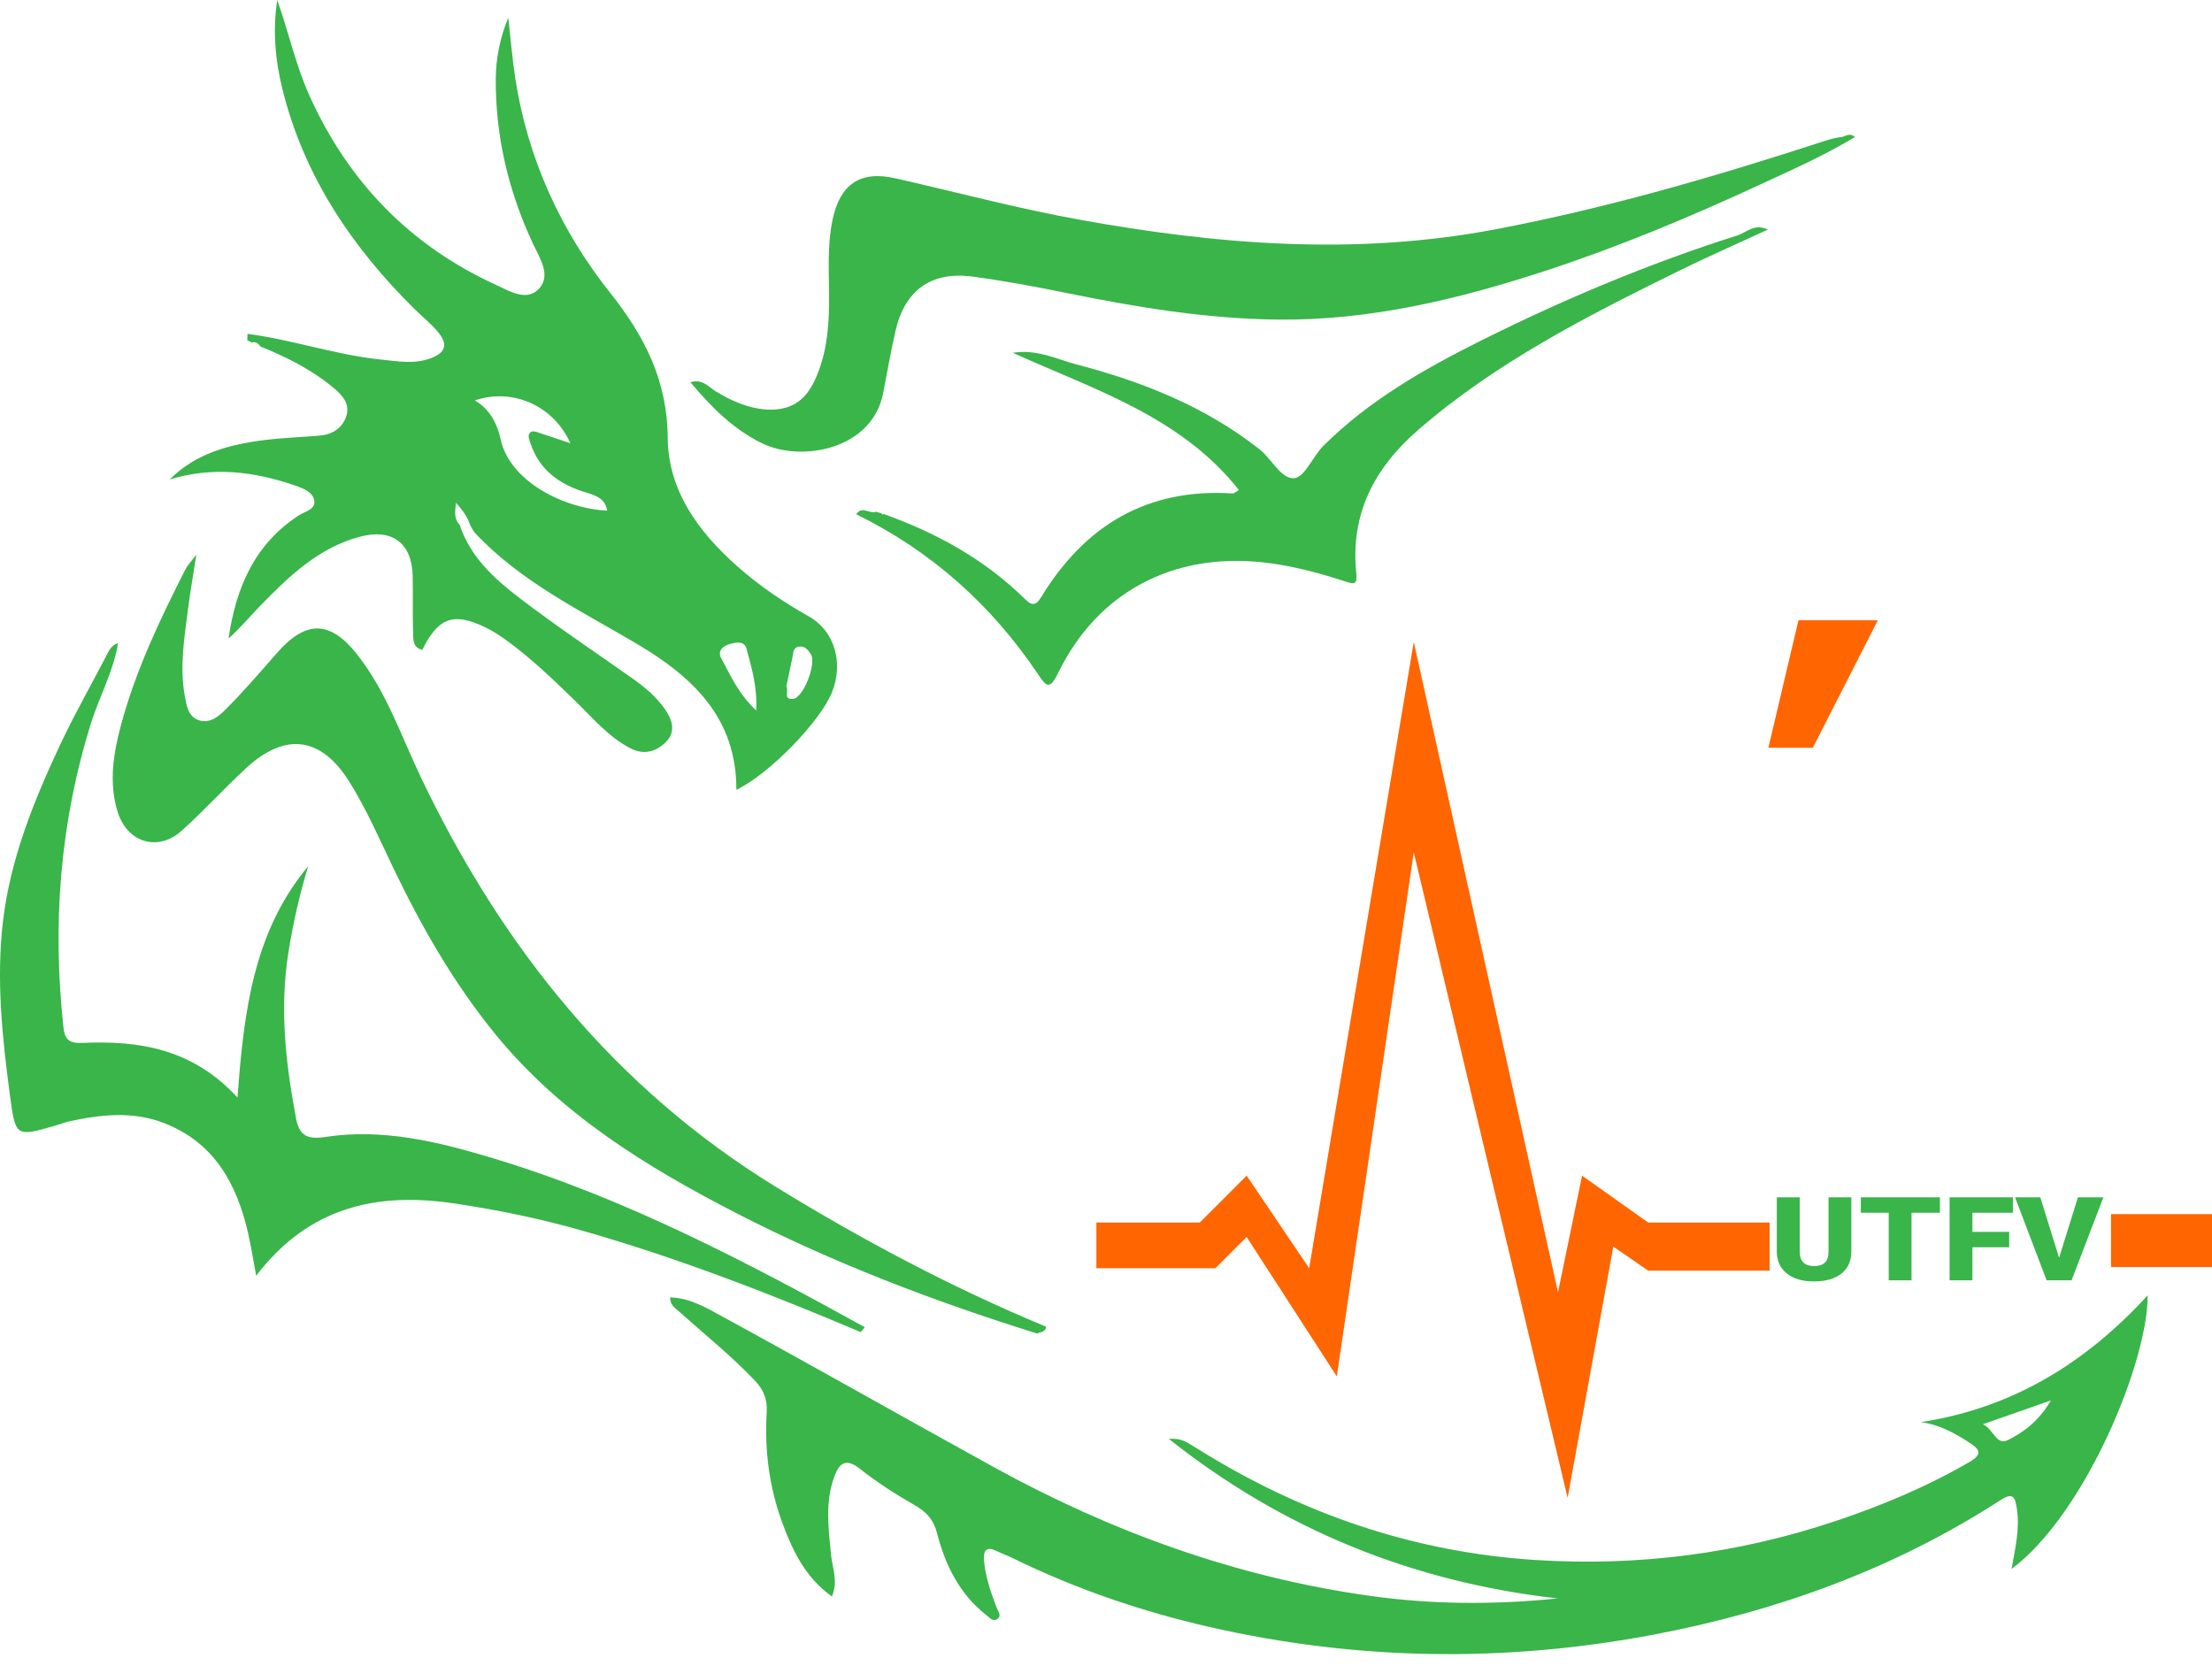 <svg width="150" height="113" viewBox="0 0 150 113" fill="none" xmlns="http://www.w3.org/2000/svg">
<path d="M119.918 50.706L121.957 42.065H127.337L122.935 50.706H119.918Z" fill="#FF6500"/>
<path d="M125.543 81.196V84.88C125.543 85.298 125.442 85.66 125.239 85.967C125.037 86.271 124.746 86.503 124.367 86.662C123.988 86.822 123.54 86.902 123.023 86.902C122.241 86.902 121.626 86.724 121.177 86.369C120.727 86.013 120.498 85.526 120.489 84.907V81.196H122.045V84.934C122.062 85.55 122.388 85.858 123.023 85.858C123.343 85.858 123.585 85.781 123.75 85.626C123.914 85.472 123.997 85.22 123.997 84.872V81.196H125.543Z" fill="#39B54A"/>
<path d="M131.549 82.243H129.624V86.825H128.077V82.243H126.187V81.196H131.549V82.243Z" fill="#39B54A"/>
<path d="M136.247 84.582H133.753V86.825H132.206V81.196H136.498V82.243H133.753V83.539H136.247V84.582Z" fill="#39B54A"/>
<path d="M139.631 85.294L140.909 81.196H142.636L140.477 86.825H138.785L136.643 81.196H138.357L139.631 85.294Z" fill="#39B54A"/>
<path d="M81.359 82.908H74.348V86.005H82.418L84.538 83.886L90.652 93.342L95.87 57.799L106.304 101.576L109.402 84.538L111.766 86.168H120V82.908H111.766L107.283 79.728L105.652 87.636L95.87 43.533L88.777 86.005L84.538 79.728L81.359 82.908Z" fill="#FF6500"/>
<rect x="143.152" y="82.337" width="6.848" height="3.587" fill="#FF6500"/>
<path d="M31.17 35.593C31.887 37.757 33.502 39.233 35.215 40.543C37.705 42.449 40.319 44.193 42.882 46.004C43.72 46.595 44.506 47.247 45.093 48.094C45.577 48.791 45.852 49.592 45.189 50.286C44.537 50.968 43.675 51.225 42.763 50.754C41.235 49.964 40.153 48.64 38.947 47.473C37.453 46.027 35.96 44.585 34.268 43.37C33.838 43.061 33.385 42.772 32.909 42.543C30.753 41.503 29.726 41.872 28.635 44.068C28.005 43.929 28.025 43.39 28.013 42.946C27.976 41.661 28.01 40.374 27.985 39.089C27.94 36.811 26.589 35.807 24.368 36.408C21.599 37.157 19.617 39.063 17.694 41.033C16.964 41.782 16.295 42.589 15.5 43.302C15.991 39.898 17.232 36.936 20.24 34.964C20.662 34.688 21.413 34.561 21.311 33.941C21.216 33.363 20.556 33.115 20.006 32.925C17.22 31.962 14.401 31.627 11.502 32.519C13.288 30.729 15.565 30.14 17.946 29.842C19.177 29.688 20.422 29.648 21.66 29.544C22.53 29.47 23.217 29.043 23.484 28.218C23.754 27.384 23.215 26.796 22.608 26.293C21.125 25.063 19.429 24.212 17.656 23.496C17.52 23.276 17.339 23.153 17.068 23.228C16.968 23.174 16.867 23.119 16.767 23.065C16.773 22.924 16.778 22.782 16.784 22.64C19.849 23.04 22.791 24.077 25.876 24.389C26.981 24.501 28.074 24.703 29.165 24.31C30.201 23.936 30.41 23.389 29.721 22.54C29.251 21.959 28.646 21.488 28.111 20.959C23.847 16.746 20.599 11.91 19.146 6.023C18.662 4.061 18.486 2.044 18.799 0C19.569 2.153 20.039 4.39 20.984 6.485C23.625 12.341 27.807 16.655 33.64 19.323C34.544 19.737 35.756 20.507 36.591 19.53C37.368 18.622 36.586 17.479 36.151 16.549C34.492 12.999 33.601 9.294 33.619 5.37C33.625 3.947 33.903 2.577 34.467 1.198C34.623 2.571 34.734 3.951 34.944 5.315C35.78 10.731 38 15.604 41.366 19.844C43.711 22.798 45.249 25.799 45.279 29.673C45.307 33.287 47.365 36.064 49.994 38.401C51.486 39.727 53.133 40.834 54.873 41.819C56.595 42.794 57.213 44.948 56.425 46.932C55.625 48.943 52.125 52.53 49.934 53.56C49.955 48.736 47.03 45.942 43.24 43.694C39.406 41.421 35.339 39.478 32.223 36.156C32.079 36.002 31.993 35.796 31.881 35.614C31.712 35.056 31.375 34.614 30.924 34.093C30.842 34.73 30.791 35.201 31.17 35.593ZM41.178 34.631C41.046 33.832 40.437 33.605 39.785 33.412C37.996 32.883 36.584 31.917 35.968 30.054C35.902 29.855 35.801 29.593 35.876 29.439C36.026 29.135 36.33 29.276 36.578 29.357C37.252 29.578 37.923 29.805 38.68 30.058C37.541 27.522 34.782 26.28 32.201 27.153C33.256 27.773 33.732 28.794 33.948 29.789C34.562 32.617 38.175 34.481 41.178 34.631ZM51.281 48.181C51.362 46.558 50.96 45.264 50.622 43.988C50.475 43.431 49.845 43.546 49.365 43.717C48.922 43.874 48.675 44.211 48.904 44.632C49.537 45.798 50.063 47.044 51.281 48.181ZM53.323 46.559C53.523 46.821 53.071 47.456 53.778 47.397C54.476 47.339 55.383 44.991 54.989 44.375C54.798 44.078 54.572 43.775 54.157 43.854C53.762 43.93 53.797 44.301 53.735 44.591C53.597 45.234 53.465 45.879 53.323 46.559Z" fill="#39B54A"/>
<path d="M105.625 108.398C95.794 107.287 86.995 103.718 79.258 97.575C80.087 97.557 80.219 97.631 81.187 98.236C88.222 102.636 95.827 105.266 104.153 105.793C111.105 106.233 117.87 105.358 124.455 103.156C127.602 102.104 130.663 100.824 133.55 99.147C134.437 98.631 134.264 98.299 133.609 97.872C132.603 97.216 131.562 96.623 130.253 96.439C136.461 95.499 141.449 92.422 145.639 87.842C145.657 92.376 141.366 102.717 136.407 106.4C136.66 104.977 136.972 103.678 136.77 102.329C136.65 101.525 136.519 101.176 135.663 101.729C128.459 106.386 120.544 109.257 112.161 110.848C102.095 112.759 92.029 112.618 82.036 110.338C77.413 109.283 72.926 107.752 68.652 105.655C68.295 105.48 67.918 105.346 67.56 105.173C66.848 104.829 66.681 105.202 66.729 105.811C66.817 106.927 67.188 107.973 67.579 109.01C67.684 109.288 67.966 109.589 67.593 109.817C67.327 109.98 67.097 109.691 66.9 109.539C65.065 108.111 64.099 106.136 63.538 103.954C63.307 103.052 62.827 102.531 62.035 102.079C60.733 101.335 59.459 100.513 58.282 99.586C57.268 98.787 56.855 99.362 56.562 100.174C55.941 101.897 56.185 103.674 56.355 105.442C56.442 106.335 56.855 107.229 56.412 108.266C54.633 106.996 53.775 105.215 53.079 103.349C52.169 100.906 51.835 98.359 51.992 95.762C52.044 94.894 51.778 94.247 51.191 93.628C49.602 91.952 47.801 90.512 46.088 88.976C45.792 88.711 45.438 88.519 45.437 87.981C46.81 88.021 47.938 88.71 49.027 89.304C55.163 92.649 61.239 96.103 67.36 99.476C75.34 103.872 83.777 106.933 92.838 108.215C97.082 108.815 101.321 108.838 105.625 108.398ZM139.074 94.972C137.278 95.601 135.865 96.095 134.452 96.589C135.152 96.841 135.351 98.068 136.161 97.658C137.228 97.119 138.236 96.396 139.074 94.972Z" fill="#39B54A"/>
<path d="M70.326 90.433C63.305 88.242 56.451 85.629 49.904 82.256C43.82 79.122 38.041 75.568 33.628 70.179C30.783 66.705 28.576 62.841 26.644 58.806C25.708 56.851 24.843 54.858 23.689 53.015C21.779 49.964 19.351 49.627 16.683 52.097C15.194 53.475 13.826 54.987 12.315 56.34C10.699 57.785 8.609 57.14 7.969 55.031C7.367 53.051 7.694 51.065 8.216 49.13C9.211 45.439 10.85 42.003 12.574 38.608C12.71 38.341 12.934 38.118 13.316 37.609C13.095 39.042 12.892 40.174 12.749 41.313C12.506 43.247 12.174 45.181 12.522 47.14C12.641 47.805 12.745 48.557 13.424 48.821C14.243 49.139 14.894 48.524 15.401 48.011C16.58 46.819 17.677 45.543 18.783 44.281C20.746 42.041 22.385 42.06 24.218 44.381C26.221 46.917 27.228 49.981 28.6 52.84C34.078 64.255 41.674 73.763 52.587 80.473C58.482 84.096 64.559 87.322 70.944 89.975C70.896 90.341 70.565 90.325 70.326 90.433Z" fill="#39B54A"/>
<path d="M125.791 9.292C123.684 10.562 121.485 11.53 119.312 12.537C114.576 14.731 109.762 16.739 104.795 18.366C98.873 20.305 92.862 21.751 86.576 21.672C81.812 21.612 77.135 20.846 72.479 19.9C70.309 19.459 68.128 19.046 65.934 18.756C63.124 18.386 61.34 19.701 60.719 22.473C60.409 23.854 60.157 25.248 59.893 26.64C59.16 30.502 54.315 31.374 51.644 30.048C49.708 29.087 48.246 27.622 46.817 25.921C47.64 25.668 48.054 26.247 48.527 26.534C49.605 27.187 50.721 27.693 51.99 27.77C53.559 27.864 54.59 27.221 55.255 25.78C55.997 24.175 56.196 22.477 56.219 20.726C56.245 18.779 56.053 16.82 56.461 14.888C56.962 12.511 58.318 11.549 60.7 12.088C64.846 13.027 68.956 14.128 73.14 14.887C82.53 16.59 91.923 17.356 101.424 15.548C108.926 14.12 116.22 12.003 123.461 9.646C123.921 9.497 124.391 9.34 124.867 9.293C125.136 9.266 125.399 8.962 125.791 9.292Z" fill="#39B54A"/>
<path d="M8.003 43.623C7.699 45.519 6.753 47.198 6.184 49.009C4.061 55.766 3.543 62.64 4.3 69.648C4.395 70.526 4.695 70.766 5.633 70.724C9.445 70.556 13.066 71.123 16.106 74.43C16.531 68.595 17.193 63.175 20.904 58.737C20.309 60.66 19.875 62.605 19.558 64.593C18.953 68.389 19.371 72.108 20.073 75.829C20.288 76.965 20.778 77.3 22.066 77.103C25.965 76.505 29.731 77.43 33.445 78.55C42.358 81.24 50.542 85.533 58.644 90.004C58.55 90.114 58.456 90.225 58.362 90.336C52.207 87.728 45.982 85.317 39.548 83.475C36.645 82.644 33.695 82.035 30.712 81.599C25.519 80.84 20.922 81.863 17.372 86.513C17.156 85.362 17.021 84.482 16.822 83.617C16.053 80.272 14.536 77.489 11.123 76.162C9.001 75.337 6.856 75.581 4.71 76.04C4.409 76.104 4.121 76.227 3.824 76.313C1.062 77.113 1.054 77.114 0.677 74.295C0.153 70.377 -0.263 66.451 0.2 62.496C0.701 58.217 2.306 54.282 4.115 50.429C5.053 48.433 6.151 46.513 7.167 44.554C7.367 44.168 7.529 43.763 7.991 43.614C7.992 43.614 8.003 43.623 8.003 43.623Z" fill="#39B54A"/>
<path d="M59.901 34.849C63.484 36.128 66.758 37.923 69.49 40.612C69.934 41.049 70.217 41.132 70.596 40.508C73.56 35.633 77.796 33.082 83.614 33.464C83.682 33.469 83.755 33.383 84.009 33.226C80.068 28.249 74.26 26.449 68.675 23.924C70.328 23.661 71.661 24.364 72.988 24.711C77.463 25.88 81.736 27.567 85.426 30.482C86.254 31.136 86.883 32.514 87.769 32.427C88.486 32.356 89.02 30.952 89.736 30.24C92.848 27.14 96.618 24.997 100.506 23.06C106.097 20.274 111.846 17.857 117.808 15.968C118.44 15.768 118.963 15.126 119.881 15.57C117.779 16.543 115.746 17.433 113.758 18.413C107.563 21.467 101.41 24.599 96.145 29.177C93.198 31.739 91.553 34.877 91.973 38.88C92.064 39.748 91.731 39.596 91.151 39.408C89.341 38.822 87.522 38.336 85.603 38.132C79.538 37.485 74.429 40.146 71.754 45.64C71.163 46.853 70.932 46.528 70.374 45.698C67.223 41.015 63.15 37.369 58.067 34.88C58.439 34.261 58.974 34.882 59.404 34.704C59.532 34.741 59.66 34.778 59.787 34.815C59.786 34.815 59.827 34.905 59.827 34.905L59.901 34.849Z" fill="#39B54A"/>
</svg>
